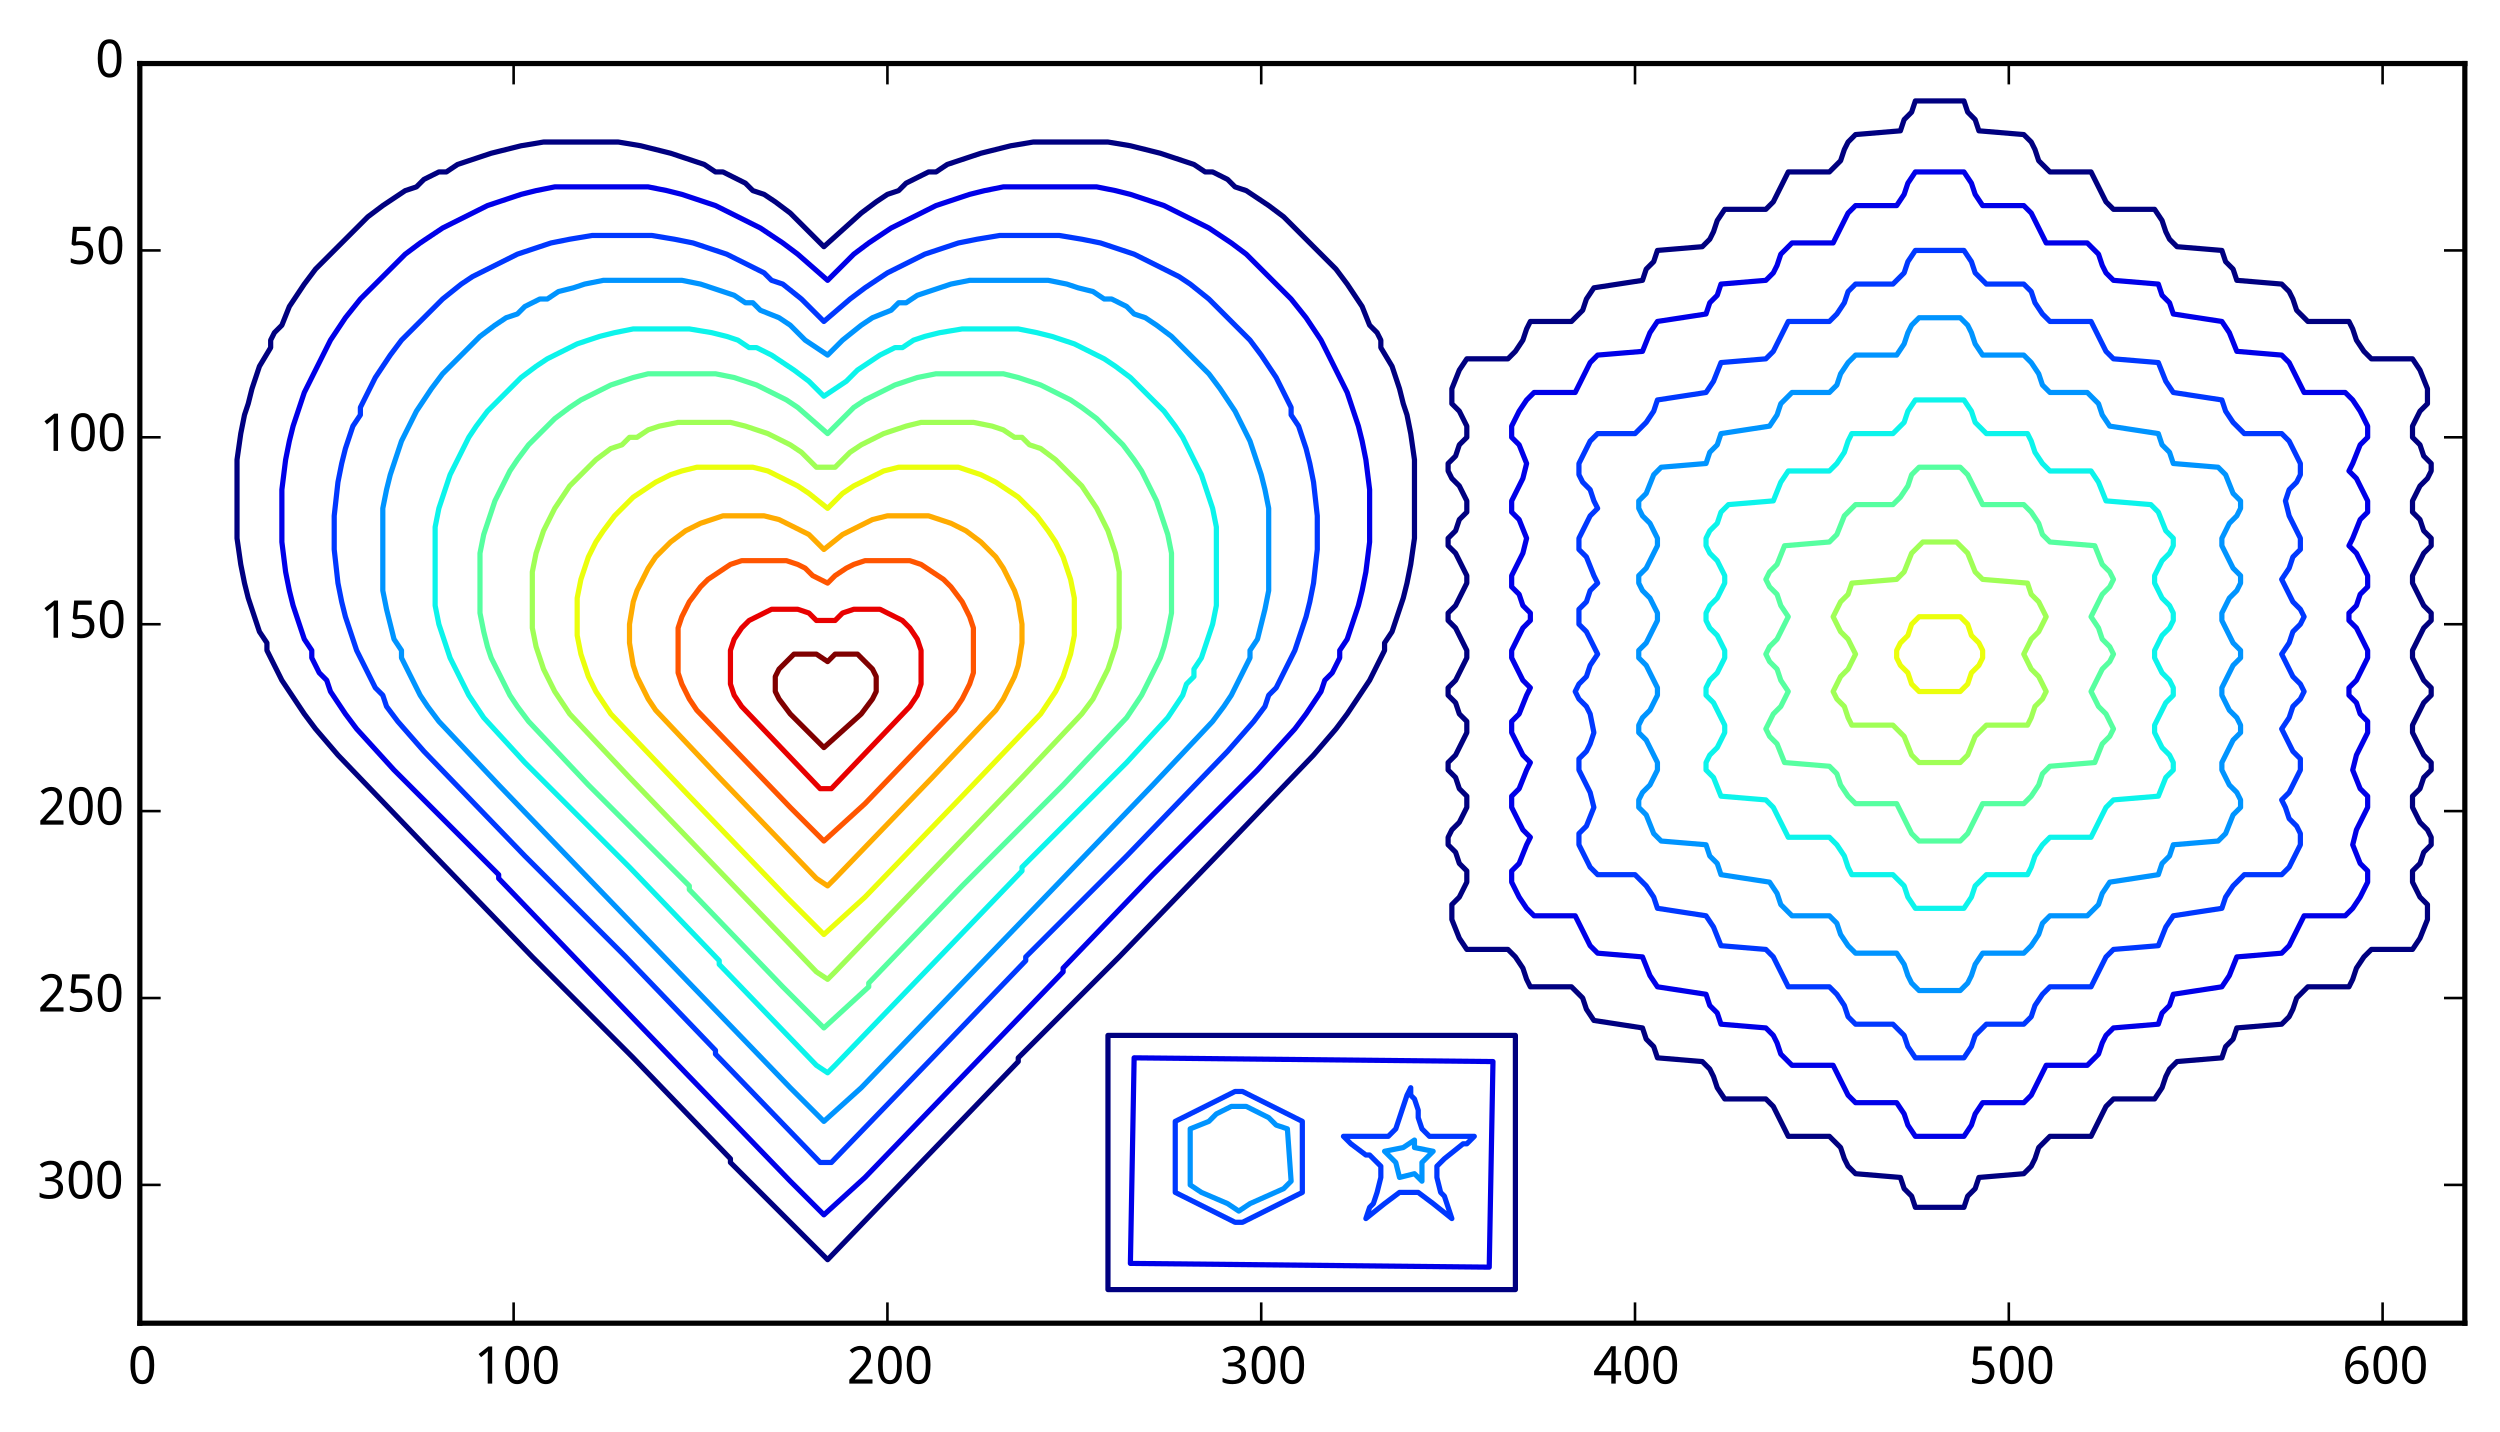 <?xml version="1.0" encoding="utf-8" standalone="no"?>
<!DOCTYPE svg PUBLIC "-//W3C//DTD SVG 1.1//EN"
  "http://www.w3.org/Graphics/SVG/1.1/DTD/svg11.dtd">
<!-- Created with matplotlib (http://matplotlib.org/) -->
<svg height="275pt" version="1.1" viewBox="0 0 480 275" width="480pt" xmlns="http://www.w3.org/2000/svg" xmlns:xlink="http://www.w3.org/1999/xlink">
 <defs>
  <style type="text/css">
*{stroke-linecap:butt;stroke-linejoin:round;}
  </style>
 </defs>
 <g id="figure_1">
  <g id="patch_1">
   <path d="
M0 275.256
L480.448 275.256
L480.448 -5.68434e-14
L0 -5.68434e-14
z
" style="fill:#ffffff;"/>
  </g>
  <g id="axes_1">
   <g id="patch_2">
    <path d="
M26.848 254.059
L473.248 254.059
L473.248 12.199
L26.848 12.199
z
" style="fill:#ffffff;"/>
   </g>
   <g id="PolyCollection_1">
    <defs>
     <path d="
M217.753 -72.153
L286.65 -71.436
L285.933 -31.963
L217.035 -32.681
z
" id="C0_0_8803407f64"/>
     <path d="
M237.13 -65.694
L227.083 -60.67
L225.647 -59.953
L225.647 -46.316
L227.083 -45.599
L237.13 -40.575
L238.565 -40.575
L248.613 -45.599
L250.048 -46.316
L250.048 -59.953
L248.613 -60.67
L238.565 -65.694
z
" id="C0_1_4e71846f0d"/>
     <path d="
M236.412 -62.823
L239.283 -62.823
L243.589 -60.67
L245.025 -59.235
L247.178 -58.517
L247.895 -48.47
L246.46 -47.034
L240.001 -44.163
L237.848 -42.728
L235.695 -44.163
L230.671 -46.316
L228.518 -47.752
L228.518 -58.517
L232.106 -59.953
L233.542 -61.388
z
" id="C0_2_d719a2e434"/>
     <path d="
M270.144 -64.976
L269.426 -62.823
L268.708 -60.67
L267.991 -58.517
L266.555 -57.082
L257.943 -57.082
L259.378 -55.646
L262.249 -53.493
L262.967 -53.493
L265.12 -51.34
L265.12 -49.187
L264.402 -46.316
L263.684 -44.163
L262.967 -43.446
L262.249 -41.293
L265.837 -44.163
L268.708 -46.316
L271.579 -46.316
L272.297 -46.316
L275.167 -44.163
L278.756 -41.293
L278.038 -43.446
L277.32 -45.599
L276.603 -46.316
L275.885 -49.187
L275.885 -51.34
L277.32 -52.776
L280.909 -55.646
L281.627 -55.646
L283.062 -57.082
L274.45 -57.082
L273.014 -58.517
L272.297 -60.67
L272.297 -62.106
L271.579 -64.259
L270.861 -64.976
L270.861 -66.412
z
" id="C0_3_24ac6d768b"/>
     <path d="
M267.991 -48.47
z
" id="C0_4_e9e4c526df"/>
     <path d="
M271.579 -56.364
L271.579 -54.929
L275.167 -54.211
L273.014 -52.058
L273.014 -50.623
L273.014 -48.47
L271.579 -49.905
L268.708 -49.187
L267.991 -52.058
L265.837 -54.211
L269.426 -54.929
z
" id="C0_5_c0eb399115"/>
     <path d="
M212.729 -76.459
L212.729 -27.657
L290.956 -27.657
L290.956 -76.459
z
" id="C0_6_18faa1f9d7"/>
     <path d="
M106.511 -239.374
L124.454 -239.374
L128.042 -238.656
L130.913 -237.938
L133.066 -237.221
L135.219 -236.503
L137.372 -235.785
L145.984 -231.479
L148.137 -230.044
L150.29 -228.608
L153.161 -226.455
L158.902 -221.432
L163.926 -226.455
L166.797 -228.608
L168.95 -230.044
L171.103 -231.479
L179.715 -235.785
L181.868 -236.503
L184.021 -237.221
L186.174 -237.938
L189.045 -238.656
L192.634 -239.374
L210.576 -239.374
L214.164 -238.656
L217.035 -237.938
L219.188 -237.221
L221.341 -236.503
L223.494 -235.785
L232.106 -231.479
L234.259 -230.044
L236.412 -228.608
L239.283 -226.455
L247.895 -217.843
L250.766 -214.255
L252.201 -212.102
L253.637 -209.949
L258.661 -199.901
L259.378 -197.748
L260.096 -195.595
L260.814 -193.442
L261.531 -190.571
L262.249 -186.983
L262.967 -181.241
L262.967 -171.194
L262.249 -165.452
L261.531 -161.864
L260.814 -158.993
L260.096 -156.84
L259.378 -154.687
L258.661 -152.534
L257.225 -150.381
L257.225 -148.945
L255.79 -146.075
L254.355 -144.639
L253.637 -142.486
L252.201 -140.333
L250.766 -138.18
L248.613 -135.309
L241.436 -127.415
L221.341 -107.32
L204.117 -89.378
L204.117 -88.66
L185.457 -69.282
L166.079 -49.187
L158.185 -42.01
L151.726 -48.47
L131.63 -69.282
L112.971 -88.66
L95.746 -106.602
L95.746 -107.32
L75.651 -127.415
L68.474 -135.309
L66.321 -138.18
L64.886 -140.333
L63.45 -142.486
L62.733 -144.639
L61.297 -146.075
L59.862 -148.945
L59.862 -150.381
L58.427 -152.534
L57.709 -154.687
L56.991 -156.84
L56.273 -158.993
L55.556 -161.864
L54.838 -165.452
L54.12 -171.194
L54.12 -181.241
L54.838 -186.983
L55.556 -190.571
L56.273 -193.442
L56.991 -195.595
L57.709 -197.748
L58.427 -199.901
L63.45 -209.949
L64.886 -212.102
L66.321 -214.255
L69.192 -217.843
L77.804 -226.455
L80.675 -228.608
L82.828 -230.044
L84.981 -231.479
L93.593 -235.785
L95.746 -236.503
L97.899 -237.221
L100.052 -237.938
L102.923 -238.656
z
" id="C0_7_356be1ec0f"/>
     <path d="
M113.688 -230.044
L109.382 -229.326
L105.794 -228.608
L103.641 -227.891
L101.488 -227.173
L99.335 -226.455
L90.722 -222.149
L88.569 -220.714
L84.981 -217.843
L77.086 -209.949
L74.933 -207.078
L73.498 -204.925
L72.063 -202.772
L69.192 -197.03
L69.192 -195.595
L67.757 -193.442
L67.039 -191.289
L66.321 -189.136
L65.603 -186.265
L64.886 -182.677
L64.168 -176.217
L64.168 -169.758
L64.886 -163.299
L65.603 -159.711
L66.321 -156.84
L67.039 -154.687
L67.757 -152.534
L68.474 -150.381
L72.063 -143.204
L73.498 -141.769
L74.216 -139.616
L76.369 -136.745
L81.392 -131.003
L100.77 -110.908
L120.147 -91.531
L137.372 -73.589
L137.372 -72.871
L157.467 -52.058
L159.62 -52.058
L179.715 -72.871
L196.94 -90.813
L196.94 -91.531
L216.317 -110.908
L235.695 -131.003
L240.719 -136.745
L242.872 -139.616
L243.589 -141.769
L245.025 -143.204
L248.613 -150.381
L249.331 -152.534
L250.048 -154.687
L250.766 -156.84
L251.484 -159.711
L252.201 -163.299
L252.919 -169.758
L252.919 -176.217
L252.201 -182.677
L251.484 -186.265
L250.766 -189.136
L250.048 -191.289
L249.331 -193.442
L247.895 -195.595
L247.895 -197.03
L245.025 -202.772
L243.589 -204.925
L242.154 -207.078
L240.001 -209.949
L232.106 -217.843
L228.518 -220.714
L226.365 -222.149
L217.753 -226.455
L215.6 -227.173
L213.446 -227.891
L211.293 -228.608
L207.705 -229.326
L203.399 -230.044
L191.916 -230.044
L187.61 -229.326
L184.021 -228.608
L181.868 -227.891
L179.715 -227.173
L177.562 -226.455
L170.385 -222.867
L168.232 -221.432
L166.079 -219.996
L163.209 -217.843
L158.185 -213.537
L153.879 -217.843
L150.29 -220.714
L148.137 -221.432
L146.702 -222.867
L139.525 -226.455
L137.372 -227.173
L135.219 -227.891
L133.066 -228.608
L129.477 -229.326
L125.171 -230.044
z
" id="C0_8_fba9fbc1c4"/>
     <path d="
M115.841 -221.432
L130.913 -221.432
L134.501 -220.714
L136.654 -219.996
L138.807 -219.279
L140.96 -218.561
L143.113 -217.126
L144.549 -217.126
L145.984 -215.69
L149.573 -214.255
L151.726 -212.819
L154.596 -209.949
L158.902 -207.078
L161.773 -209.949
L165.362 -212.819
L167.515 -214.255
L171.103 -215.69
L172.538 -217.126
L173.974 -217.126
L176.127 -218.561
L178.28 -219.279
L180.433 -219.996
L182.586 -220.714
L186.174 -221.432
L201.246 -221.432
L204.834 -220.714
L206.987 -219.996
L209.858 -219.279
L212.011 -217.843
L213.446 -217.843
L216.317 -216.408
L217.753 -214.972
L219.906 -214.255
L222.059 -212.819
L224.929 -210.666
L232.106 -203.49
L234.259 -200.619
L235.695 -198.466
L237.13 -196.313
L240.001 -190.571
L240.719 -188.418
L241.436 -186.265
L242.154 -184.112
L242.872 -181.241
L243.589 -177.653
L243.589 -161.864
L242.872 -158.275
L242.154 -155.405
L241.436 -152.534
L240.001 -150.381
L240.001 -148.945
L236.412 -141.769
L234.977 -139.616
L232.824 -136.745
L221.341 -124.544
L203.399 -105.884
L184.739 -86.507
L165.362 -66.412
L158.185 -59.953
L151.726 -66.412
L132.348 -86.507
L113.688 -105.884
L95.746 -124.544
L84.263 -136.745
L82.11 -139.616
L80.675 -141.769
L77.086 -148.945
L77.086 -150.381
L75.651 -152.534
L74.933 -155.405
L74.216 -158.275
L73.498 -161.864
L73.498 -177.653
L74.216 -181.241
L74.933 -184.112
L75.651 -186.265
L76.369 -188.418
L77.086 -190.571
L79.957 -196.313
L81.392 -198.466
L82.828 -200.619
L84.981 -203.49
L92.158 -210.666
L95.028 -212.819
L97.181 -214.255
L99.335 -214.972
L100.77 -216.408
L103.641 -217.843
L105.076 -217.843
L107.229 -219.279
L110.1 -219.996
L112.253 -220.714
z
" id="C0_9_c6bca8e3c2"/>
     <path d="
M121.583 -212.102
L117.994 -211.384
L115.124 -210.666
L112.971 -209.949
L110.818 -209.231
L105.076 -206.36
L102.923 -204.925
L100.052 -202.772
L93.593 -196.313
L91.44 -193.442
L90.005 -191.289
L86.416 -184.112
L85.699 -181.959
L84.981 -179.806
L84.263 -177.653
L83.546 -174.064
L83.546 -158.993
L84.263 -155.405
L84.981 -153.252
L85.699 -151.099
L86.416 -148.945
L90.005 -141.769
L91.44 -139.616
L92.875 -137.463
L100.77 -128.85
L120.865 -108.755
L138.09 -90.813
L138.09 -90.095
L156.749 -70.718
L158.902 -69.282
L160.338 -70.718
L178.998 -90.095
L196.222 -108.037
L196.222 -108.755
L216.317 -128.85
L224.212 -137.463
L225.647 -139.616
L227.083 -141.769
L227.8 -143.922
L229.236 -145.357
L229.236 -146.792
L230.671 -148.945
L231.389 -151.099
L232.106 -153.252
L232.824 -155.405
L233.542 -158.993
L233.542 -174.064
L232.824 -177.653
L232.106 -179.806
L231.389 -181.959
L230.671 -184.112
L227.083 -191.289
L225.647 -193.442
L223.494 -196.313
L217.035 -202.772
L214.164 -204.925
L212.011 -206.36
L206.27 -209.231
L204.117 -209.949
L201.964 -210.666
L199.093 -211.384
L195.504 -212.102
L184.739 -212.102
L180.433 -211.384
L177.562 -210.666
L175.409 -209.949
L173.256 -208.513
L171.821 -208.513
L168.95 -207.078
L166.797 -205.643
L164.644 -204.207
L162.491 -202.054
L158.185 -199.183
L155.314 -202.054
L152.443 -204.207
L150.29 -205.643
L148.137 -207.078
L145.266 -208.513
L143.831 -208.513
L141.678 -209.949
L139.525 -210.666
L136.654 -211.384
L132.348 -212.102
z
" id="C0_a_e96769c766"/>
     <path d="
M124.454 -203.49
L137.372 -203.49
L140.96 -202.772
L143.113 -202.054
L145.266 -201.336
L151.008 -198.466
L153.161 -197.03
L158.902 -192.007
L163.926 -197.03
L166.079 -198.466
L171.821 -201.336
L173.974 -202.054
L176.127 -202.772
L179.715 -203.49
L192.634 -203.49
L195.504 -202.772
L197.657 -202.054
L199.81 -201.336
L205.552 -198.466
L207.705 -197.03
L210.576 -194.877
L215.6 -189.854
L217.753 -186.983
L219.188 -184.83
L222.059 -179.088
L222.776 -176.935
L223.494 -174.782
L224.212 -172.629
L224.929 -169.041
L224.929 -157.558
L224.212 -153.969
L223.494 -151.099
L222.776 -148.945
L219.188 -141.769
L217.753 -139.616
L216.317 -137.463
L204.117 -124.544
L184.739 -105.167
L166.797 -86.507
L166.797 -85.789
L158.185 -77.895
L150.29 -85.789
L132.348 -104.449
L132.348 -105.167
L112.971 -124.544
L101.488 -136.745
L99.335 -139.616
L97.899 -141.769
L94.311 -148.945
L93.593 -151.099
L92.875 -153.969
L92.158 -157.558
L92.158 -169.041
L92.875 -172.629
L93.593 -174.782
L94.311 -176.935
L95.028 -179.088
L97.899 -184.83
L99.335 -186.983
L101.488 -189.854
L106.511 -194.877
L109.382 -197.03
L111.535 -198.466
L117.277 -201.336
L119.43 -202.054
L121.583 -202.772
z
" id="C0_b_9f71ad2ccf"/>
     <path d="
M130.195 -194.16
L126.607 -193.442
L124.454 -192.724
L122.301 -191.289
L120.865 -191.289
L119.43 -189.854
L117.277 -189.136
L114.406 -186.983
L109.382 -181.959
L107.947 -179.806
L106.511 -177.653
L104.358 -173.347
L103.641 -171.194
L102.923 -169.041
L102.205 -165.452
L102.205 -154.687
L102.923 -151.099
L103.641 -148.945
L104.358 -146.792
L106.511 -142.486
L107.947 -140.333
L109.382 -138.18
L120.865 -125.98
L138.807 -107.32
L156.749 -88.66
L158.902 -87.225
L160.338 -88.66
L178.28 -107.32
L196.222 -125.98
L207.705 -138.18
L209.858 -141.051
L212.729 -146.792
L213.446 -148.945
L214.164 -151.099
L214.882 -154.687
L214.882 -165.452
L214.164 -169.041
L213.446 -171.194
L212.729 -173.347
L210.576 -177.653
L209.14 -179.806
L207.705 -181.959
L202.681 -186.983
L199.81 -189.136
L197.657 -189.854
L196.222 -191.289
L194.787 -191.289
L192.634 -192.724
L190.481 -193.442
L186.892 -194.16
L176.845 -194.16
L173.974 -193.442
L171.821 -192.724
L169.668 -192.007
L165.362 -189.854
L163.209 -188.418
L160.338 -185.547
L157.467 -185.547
L156.749 -185.547
L153.879 -188.418
L151.726 -189.854
L147.419 -192.007
L145.266 -192.724
L143.113 -193.442
L140.243 -194.16
z
" id="C0_c_1051d1f858"/>
     <path d="
M133.783 -185.547
L144.549 -185.547
L147.419 -184.83
L153.161 -181.959
L155.314 -180.524
L158.902 -177.653
L161.773 -180.524
L163.926 -181.959
L169.668 -184.83
L172.538 -185.547
L184.021 -185.547
L186.174 -184.83
L188.328 -184.112
L191.198 -182.677
L193.351 -181.241
L195.504 -179.806
L199.093 -176.217
L201.246 -173.347
L202.681 -171.194
L204.117 -168.323
L204.834 -166.17
L205.552 -164.017
L206.27 -160.428
L206.27 -153.252
L205.552 -149.663
L204.834 -147.51
L204.117 -145.357
L202.681 -142.486
L201.246 -140.333
L199.81 -138.18
L184.739 -122.391
L166.079 -103.014
L158.185 -95.837
L151.008 -103.014
L132.348 -122.391
L117.277 -138.18
L115.841 -140.333
L114.406 -142.486
L112.971 -145.357
L112.253 -147.51
L111.535 -149.663
L110.818 -153.252
L110.818 -160.428
L111.535 -164.017
L112.253 -166.17
L112.971 -168.323
L114.406 -171.194
L115.841 -173.347
L117.994 -176.217
L121.583 -179.806
L123.736 -181.241
L125.889 -182.677
L128.76 -184.112
L130.913 -184.83
z
" id="C0_d_5f38581ad3"/>
     <path d="
M138.807 -176.217
L136.654 -175.5
L134.501 -174.782
L131.63 -173.347
L128.76 -171.194
L125.889 -168.323
L124.454 -166.17
L122.301 -161.864
L121.583 -159.711
L120.865 -155.405
L120.865 -151.816
L121.583 -147.51
L122.301 -145.357
L124.454 -141.051
L125.889 -138.898
L138.09 -125.98
L156.749 -106.602
L158.902 -105.167
L160.338 -106.602
L178.998 -125.98
L191.198 -138.898
L192.634 -141.051
L194.787 -145.357
L195.504 -147.51
L196.222 -151.816
L196.222 -155.405
L195.504 -159.711
L194.787 -161.864
L192.634 -166.17
L191.198 -168.323
L188.328 -171.194
L185.457 -173.347
L182.586 -174.782
L180.433 -175.5
L178.28 -176.217
L170.385 -176.217
L167.515 -175.5
L161.773 -172.629
L158.185 -169.758
L155.314 -172.629
L149.573 -175.5
L146.702 -176.217
z
" id="C0_e_92b0e1cf9a"/>
     <path d="
M142.396 -167.605
L151.008 -167.605
L153.161 -166.888
L154.596 -166.17
L156.032 -164.735
L158.902 -163.299
L160.338 -164.735
L162.491 -166.17
L163.926 -166.888
L166.079 -167.605
L174.692 -167.605
L176.845 -166.888
L178.998 -165.452
L181.151 -164.017
L182.586 -162.581
L184.739 -159.711
L186.174 -156.84
L186.892 -154.687
L186.892 -146.075
L186.174 -143.922
L184.739 -141.051
L183.304 -138.898
L166.079 -120.956
L158.185 -113.779
L151.726 -120.238
L133.783 -138.898
L132.348 -141.051
L130.913 -143.922
L130.195 -146.075
L130.195 -154.687
L130.913 -156.84
L132.348 -159.711
L134.501 -162.581
L135.937 -164.017
L138.09 -165.452
L140.243 -166.888
z
" id="C0_f_6a42f7aebc"/>
     <path d="
M148.137 -158.275
L143.831 -156.122
L142.396 -154.687
L140.96 -152.534
L140.243 -150.381
L140.243 -143.922
L140.96 -141.769
L142.396 -139.616
L157.467 -123.827
L159.62 -123.827
L174.692 -139.616
L176.127 -141.769
L176.845 -143.922
L176.845 -150.381
L176.127 -152.534
L174.692 -154.687
L173.256 -156.122
L168.95 -158.275
L163.926 -158.275
L161.773 -157.558
L160.338 -156.122
L157.467 -156.122
L156.749 -156.122
L155.314 -157.558
L153.161 -158.275
z
" id="C0_10_d0e64965e9"/>
     <path d="
M152.443 -149.663
L156.749 -149.663
L158.902 -148.228
L160.338 -149.663
L164.644 -149.663
L167.515 -146.792
L168.232 -145.357
L168.232 -142.486
L167.515 -141.051
L165.362 -138.18
L158.185 -131.721
L151.726 -138.18
L149.573 -141.051
L148.855 -142.486
L148.855 -145.357
L149.573 -146.792
z
" id="C0_11_7b2b0a3ea3"/>
     <path d="
M104.358 -247.986
L100.052 -247.268
L97.181 -246.551
L94.311 -245.833
L92.158 -245.115
L90.005 -244.398
L87.852 -243.68
L85.699 -242.245
L84.263 -242.245
L81.392 -240.809
L79.957 -239.374
L77.804 -238.656
L75.651 -237.221
L73.498 -235.785
L70.627 -233.632
L60.58 -223.585
L58.427 -220.714
L56.991 -218.561
L55.556 -216.408
L54.12 -212.819
L52.685 -211.384
L51.967 -209.949
L51.967 -208.513
L49.814 -204.925
L49.097 -202.772
L48.379 -200.619
L47.661 -197.748
L46.944 -195.595
L46.226 -192.007
L45.508 -186.983
L45.508 -171.911
L46.226 -166.888
L46.944 -163.299
L47.661 -160.428
L48.379 -158.275
L49.097 -156.122
L49.814 -153.969
L51.25 -151.816
L51.25 -150.381
L54.12 -144.639
L55.556 -142.486
L56.991 -140.333
L58.427 -138.18
L60.58 -135.309
L64.886 -130.286
L82.11 -112.344
L102.205 -91.531
L121.583 -72.153
L140.243 -52.776
L140.243 -52.058
L158.902 -33.398
L176.845 -52.058
L195.504 -71.436
L195.504 -72.153
L214.882 -91.531
L234.977 -112.344
L252.201 -130.286
L256.508 -135.309
L258.661 -138.18
L260.096 -140.333
L261.531 -142.486
L262.967 -144.639
L265.837 -150.381
L265.837 -151.816
L267.273 -153.969
L267.991 -156.122
L268.708 -158.275
L269.426 -160.428
L270.144 -163.299
L270.861 -166.888
L271.579 -171.911
L271.579 -186.983
L270.861 -192.007
L270.144 -195.595
L269.426 -197.748
L268.708 -200.619
L267.991 -202.772
L267.273 -204.925
L265.12 -208.513
L265.12 -209.949
L264.402 -211.384
L262.967 -212.819
L261.531 -216.408
L260.096 -218.561
L258.661 -220.714
L256.508 -223.585
L246.46 -233.632
L243.589 -235.785
L241.436 -237.221
L239.283 -238.656
L237.13 -239.374
L235.695 -240.809
L232.824 -242.245
L231.389 -242.245
L229.236 -243.68
L227.083 -244.398
L224.929 -245.115
L222.776 -245.833
L219.906 -246.551
L217.035 -247.268
L212.729 -247.986
L198.375 -247.986
L194.069 -247.268
L191.198 -246.551
L188.328 -245.833
L186.174 -245.115
L184.021 -244.398
L181.868 -243.68
L179.715 -242.245
L178.28 -242.245
L173.974 -240.091
L172.538 -238.656
L170.385 -237.938
L168.232 -236.503
L165.362 -234.35
L158.185 -227.891
L151.726 -234.35
L148.855 -236.503
L146.702 -237.938
L144.549 -238.656
L143.113 -240.091
L138.807 -242.245
L137.372 -242.245
L135.219 -243.68
L133.066 -244.398
L130.913 -245.115
L128.76 -245.833
L125.889 -246.551
L123.018 -247.268
L118.712 -247.986
z
" id="C0_12_60bf91b468"/>
     <path d="
M377.079 -242.245
L378.514 -240.091
L379.232 -237.938
L380.667 -235.785
L388.562 -235.785
L389.997 -234.35
L390.715 -232.915
L392.15 -230.044
L392.868 -228.608
L400.762 -228.608
L402.915 -226.455
L403.633 -224.302
L404.351 -222.867
L405.786 -221.432
L414.398 -220.714
L415.116 -218.561
L416.551 -217.126
L417.269 -214.972
L426.599 -213.537
L428.034 -211.384
L429.47 -207.796
L438.082 -207.078
L439.517 -205.643
L440.235 -204.207
L441.67 -201.336
L442.388 -199.901
L450.283 -199.901
L451.718 -198.466
L453.153 -196.313
L454.589 -193.442
L454.589 -191.289
L453.153 -189.854
L451.718 -186.265
L451 -184.83
L452.436 -183.394
L454.589 -179.088
L454.589 -176.935
L453.153 -175.5
L451.718 -171.911
L451 -170.476
L452.436 -169.041
L454.589 -164.735
L454.589 -162.581
L453.153 -161.146
L452.436 -158.993
L451 -157.558
L451 -156.122
L452.436 -154.687
L454.589 -150.381
L454.589 -148.945
L452.436 -144.639
L451 -143.204
L451 -141.769
L452.436 -140.333
L453.153 -138.18
L454.589 -136.745
L454.589 -134.592
L452.436 -130.286
L451.718 -127.415
L453.153 -123.827
L454.589 -122.391
L454.589 -120.238
L452.436 -115.932
L451.718 -113.061
L453.153 -109.473
L454.589 -108.037
L454.589 -105.884
L453.153 -103.014
L451.718 -100.861
L450.283 -99.425
L442.388 -99.425
L441.67 -97.99
L440.235 -95.119
L439.517 -93.684
L438.082 -92.248
L429.47 -91.531
L428.034 -87.942
L426.599 -85.789
L417.269 -84.354
L416.551 -82.201
L415.116 -80.765
L414.398 -78.612
L405.786 -77.895
L404.351 -76.459
L403.633 -75.024
L402.915 -72.871
L400.762 -70.718
L392.868 -70.718
L392.15 -69.282
L390.715 -66.412
L389.997 -64.976
L388.562 -63.541
L380.667 -63.541
L379.232 -61.388
L378.514 -59.235
L377.079 -57.082
L367.749 -57.082
L366.313 -59.235
L365.596 -61.388
L364.16 -63.541
L356.266 -63.541
L354.83 -64.976
L354.113 -66.412
L352.677 -69.282
L351.96 -70.718
L344.065 -70.718
L341.912 -72.871
L341.194 -75.024
L340.477 -76.459
L339.041 -77.895
L330.429 -78.612
L329.711 -80.765
L328.276 -82.201
L327.558 -84.354
L318.228 -85.789
L316.793 -87.942
L315.358 -91.531
L306.746 -92.248
L305.31 -93.684
L304.592 -95.119
L303.157 -97.99
L302.439 -99.425
L294.545 -99.425
L293.11 -100.861
L291.674 -103.014
L290.239 -105.884
L290.239 -108.037
L291.674 -109.473
L293.11 -113.061
L293.827 -114.497
L292.392 -115.932
L290.239 -120.238
L290.239 -122.391
L291.674 -123.827
L293.11 -127.415
L293.827 -128.85
L292.392 -130.286
L290.239 -134.592
L290.239 -136.745
L291.674 -138.18
L293.11 -141.769
L293.827 -143.204
L292.392 -144.639
L290.239 -148.945
L290.239 -150.381
L292.392 -154.687
L293.827 -156.122
L293.827 -157.558
L292.392 -158.993
L291.674 -161.146
L290.239 -162.581
L290.239 -164.735
L292.392 -169.041
L293.11 -171.911
L291.674 -175.5
L290.239 -176.935
L290.239 -179.088
L292.392 -183.394
L293.11 -186.265
L291.674 -189.854
L290.239 -191.289
L290.239 -193.442
L291.674 -196.313
L293.11 -198.466
L294.545 -199.901
L302.439 -199.901
L303.157 -201.336
L304.592 -204.207
L305.31 -205.643
L306.746 -207.078
L315.358 -207.796
L316.793 -211.384
L318.228 -213.537
L327.558 -214.972
L328.276 -217.126
L329.711 -218.561
L330.429 -220.714
L339.041 -221.432
L340.477 -222.867
L341.194 -224.302
L341.912 -226.455
L344.065 -228.608
L351.96 -228.608
L352.677 -230.044
L354.113 -232.915
L354.83 -234.35
L356.266 -235.785
L364.16 -235.785
L365.596 -237.938
L366.313 -240.091
L367.749 -242.245
z
" id="C0_13_a8a1d4ffb0"/>
     <path d="
M367.749 -227.173
L366.313 -225.02
L365.596 -222.867
L363.443 -220.714
L356.266 -220.714
L354.83 -219.279
L354.113 -217.126
L352.677 -214.972
L351.242 -213.537
L343.347 -213.537
L342.63 -212.102
L341.194 -209.231
L340.477 -207.796
L339.041 -206.36
L330.429 -205.643
L328.994 -202.054
L327.558 -199.901
L318.228 -198.466
L317.511 -196.313
L316.075 -194.16
L313.922 -192.007
L306.746 -192.007
L305.31 -190.571
L303.157 -186.265
L303.157 -184.112
L303.875 -182.677
L305.31 -181.241
L306.028 -179.088
L306.746 -177.653
L305.31 -176.217
L303.157 -171.911
L303.157 -169.758
L304.592 -168.323
L306.028 -164.735
L306.746 -163.299
L305.31 -161.864
L304.592 -159.711
L303.157 -158.275
L303.157 -155.405
L304.592 -153.969
L305.31 -152.534
L306.746 -149.663
L305.31 -147.51
L304.592 -145.357
L303.157 -143.922
L302.439 -142.486
L303.157 -141.051
L304.592 -139.616
L305.31 -138.18
L306.028 -134.592
L305.31 -132.439
L304.592 -131.003
L303.157 -129.568
L303.157 -127.415
L305.31 -123.109
L306.028 -120.238
L304.592 -116.65
L303.157 -115.214
L303.157 -113.061
L305.31 -108.755
L306.746 -107.32
L313.922 -107.32
L316.075 -105.167
L317.511 -103.014
L318.228 -100.861
L327.558 -99.425
L328.994 -97.272
L330.429 -93.684
L339.041 -92.966
L340.477 -91.531
L341.194 -90.095
L342.63 -87.225
L343.347 -85.789
L351.242 -85.789
L352.677 -84.354
L354.113 -82.201
L354.83 -80.048
L356.266 -78.612
L363.443 -78.612
L365.596 -76.459
L366.313 -74.306
L367.749 -72.153
L377.079 -72.153
L378.514 -74.306
L379.232 -76.459
L381.385 -78.612
L388.562 -78.612
L389.997 -80.048
L390.715 -82.201
L392.15 -84.354
L393.585 -85.789
L401.48 -85.789
L402.198 -87.225
L403.633 -90.095
L404.351 -91.531
L405.786 -92.966
L414.398 -93.684
L415.834 -97.272
L417.269 -99.425
L426.599 -100.861
L427.317 -103.014
L428.752 -105.167
L430.905 -107.32
L438.082 -107.32
L439.517 -108.755
L441.67 -113.061
L441.67 -115.214
L440.953 -116.65
L439.517 -118.085
L438.8 -120.238
L438.082 -121.673
L439.517 -123.109
L441.67 -127.415
L441.67 -129.568
L440.235 -131.003
L439.517 -132.439
L438.082 -135.309
L439.517 -137.463
L440.235 -139.616
L441.67 -141.051
L442.388 -142.486
L441.67 -143.922
L440.235 -145.357
L439.517 -146.792
L438.082 -149.663
L439.517 -151.816
L440.235 -153.969
L441.67 -155.405
L442.388 -156.84
L441.67 -158.275
L440.235 -159.711
L439.517 -161.146
L438.082 -164.017
L439.517 -166.17
L440.235 -168.323
L441.67 -169.758
L441.67 -171.911
L439.517 -176.217
L438.8 -179.088
L439.517 -181.241
L440.953 -182.677
L441.67 -184.112
L441.67 -186.265
L439.517 -190.571
L438.082 -192.007
L430.905 -192.007
L428.752 -194.16
L427.317 -196.313
L426.599 -198.466
L417.269 -199.901
L415.834 -202.054
L414.398 -205.643
L405.786 -206.36
L404.351 -207.796
L403.633 -209.231
L402.198 -212.102
L401.48 -213.537
L393.585 -213.537
L392.15 -214.972
L390.715 -217.126
L389.997 -219.279
L388.562 -220.714
L381.385 -220.714
L379.232 -222.867
L378.514 -225.02
L377.079 -227.173
z
" id="C0_14_50814688f1"/>
     <path d="
M368.466 -214.255
L376.361 -214.255
L377.796 -212.819
L378.514 -211.384
L379.232 -209.231
L380.667 -207.078
L388.562 -207.078
L389.997 -205.643
L391.432 -203.49
L392.15 -201.336
L393.585 -199.901
L400.762 -199.901
L402.915 -197.748
L403.633 -195.595
L405.068 -193.442
L414.398 -192.007
L415.116 -189.854
L416.551 -188.418
L417.269 -186.265
L425.881 -185.547
L427.317 -184.112
L428.752 -180.524
L430.187 -179.088
L430.187 -177.653
L429.47 -176.217
L428.034 -174.782
L426.599 -171.911
L426.599 -170.476
L428.752 -166.17
L430.187 -164.735
L430.187 -163.299
L429.47 -161.864
L428.034 -160.428
L426.599 -157.558
L426.599 -156.122
L428.752 -151.816
L430.187 -150.381
L430.187 -148.945
L428.752 -147.51
L426.599 -143.204
L426.599 -141.769
L428.034 -138.898
L429.47 -137.463
L430.187 -136.027
L430.187 -134.592
L428.752 -133.156
L426.599 -128.85
L426.599 -127.415
L428.034 -124.544
L429.47 -123.109
L430.187 -121.673
L430.187 -120.238
L428.752 -118.803
L427.317 -115.214
L425.881 -113.779
L417.269 -113.061
L416.551 -110.908
L415.116 -109.473
L414.398 -107.32
L405.068 -105.884
L403.633 -103.731
L402.915 -101.578
L400.762 -99.425
L393.585 -99.425
L392.15 -97.99
L391.432 -95.837
L389.997 -93.684
L388.562 -92.248
L380.667 -92.248
L379.232 -90.095
L378.514 -87.942
L377.796 -86.507
L376.361 -85.072
L368.466 -85.072
L367.031 -86.507
L366.313 -87.942
L365.596 -90.095
L364.16 -92.248
L356.266 -92.248
L354.83 -93.684
L353.395 -95.837
L352.677 -97.99
L351.242 -99.425
L344.065 -99.425
L341.912 -101.578
L341.194 -103.731
L339.759 -105.884
L330.429 -107.32
L329.711 -109.473
L328.276 -110.908
L327.558 -113.061
L318.946 -113.779
L317.511 -115.214
L316.075 -118.803
L314.64 -120.238
L314.64 -121.673
L315.358 -123.109
L316.793 -124.544
L318.228 -127.415
L318.228 -128.85
L316.075 -133.156
L314.64 -134.592
L314.64 -136.027
L315.358 -137.463
L316.793 -138.898
L318.228 -141.769
L318.228 -143.204
L316.075 -147.51
L314.64 -148.945
L314.64 -150.381
L316.075 -151.816
L318.228 -156.122
L318.228 -157.558
L316.793 -160.428
L315.358 -161.864
L314.64 -163.299
L314.64 -164.735
L316.075 -166.17
L318.228 -170.476
L318.228 -171.911
L316.793 -174.782
L315.358 -176.217
L314.64 -177.653
L314.64 -179.088
L316.075 -180.524
L317.511 -184.112
L318.946 -185.547
L327.558 -186.265
L328.276 -188.418
L329.711 -189.854
L330.429 -192.007
L339.759 -193.442
L341.194 -195.595
L341.912 -197.748
L344.065 -199.901
L351.242 -199.901
L352.677 -201.336
L353.395 -203.49
L354.83 -205.643
L356.266 -207.078
L364.16 -207.078
L365.596 -209.231
L366.313 -211.384
L367.031 -212.819
z
" id="C0_15_ba1cec9ce3"/>
     <path d="
M367.749 -198.466
L366.313 -196.313
L365.596 -194.16
L363.443 -192.007
L355.548 -192.007
L354.83 -190.571
L354.113 -188.418
L352.677 -186.265
L351.242 -184.83
L343.347 -184.83
L341.912 -182.677
L340.477 -179.088
L331.865 -178.371
L330.429 -176.935
L329.711 -174.782
L328.276 -173.347
L327.558 -171.911
L327.558 -170.476
L328.276 -169.041
L329.711 -167.605
L331.147 -164.735
L331.147 -163.299
L329.711 -160.428
L328.276 -158.993
L327.558 -157.558
L327.558 -156.122
L328.276 -154.687
L329.711 -153.252
L331.147 -150.381
L331.147 -148.945
L329.711 -146.075
L328.276 -144.639
L327.558 -143.204
L327.558 -141.769
L328.994 -140.333
L331.147 -136.027
L331.147 -134.592
L329.711 -131.721
L328.276 -130.286
L327.558 -128.85
L327.558 -127.415
L328.994 -125.98
L330.429 -122.391
L339.041 -121.673
L340.477 -120.238
L341.194 -118.803
L342.63 -115.932
L343.347 -114.497
L351.242 -114.497
L352.677 -113.061
L354.113 -110.908
L354.83 -108.755
L355.548 -107.32
L363.443 -107.32
L365.596 -105.167
L366.313 -103.014
L367.749 -100.861
L377.079 -100.861
L378.514 -103.014
L379.232 -105.167
L381.385 -107.32
L389.279 -107.32
L389.997 -108.755
L390.715 -110.908
L392.15 -113.061
L393.585 -114.497
L401.48 -114.497
L402.198 -115.932
L403.633 -118.803
L404.351 -120.238
L405.786 -121.673
L414.398 -122.391
L415.834 -125.98
L417.269 -127.415
L417.269 -128.85
L416.551 -130.286
L415.116 -131.721
L413.681 -134.592
L413.681 -136.027
L415.834 -140.333
L417.269 -141.769
L417.269 -143.204
L416.551 -144.639
L415.116 -146.075
L413.681 -148.945
L413.681 -150.381
L415.116 -153.252
L416.551 -154.687
L417.269 -156.122
L417.269 -157.558
L416.551 -158.993
L415.116 -160.428
L413.681 -163.299
L413.681 -164.735
L415.116 -167.605
L416.551 -169.041
L417.269 -170.476
L417.269 -171.911
L415.834 -173.347
L414.398 -176.935
L412.963 -178.371
L404.351 -179.088
L402.915 -182.677
L401.48 -184.83
L393.585 -184.83
L392.15 -186.265
L390.715 -188.418
L389.997 -190.571
L389.279 -192.007
L381.385 -192.007
L379.232 -194.16
L378.514 -196.313
L377.079 -198.466
z
" id="C0_16_b0ef41b116"/>
     <path d="
M368.466 -185.547
L376.361 -185.547
L377.796 -184.112
L378.514 -182.677
L379.949 -179.806
L380.667 -178.371
L388.562 -178.371
L389.997 -176.935
L391.432 -174.782
L392.15 -172.629
L393.585 -171.194
L402.198 -170.476
L403.633 -166.888
L405.068 -165.452
L405.786 -164.017
L405.068 -162.581
L403.633 -161.146
L402.915 -159.711
L401.48 -156.84
L402.915 -154.687
L403.633 -152.534
L405.068 -151.099
L405.786 -149.663
L405.068 -148.228
L403.633 -146.792
L402.915 -145.357
L401.48 -142.486
L402.198 -141.051
L402.915 -139.616
L404.351 -138.18
L405.068 -136.745
L405.786 -135.309
L405.068 -133.874
L403.633 -132.439
L402.198 -128.85
L393.585 -128.133
L392.15 -126.697
L391.432 -124.544
L389.997 -122.391
L388.562 -120.956
L380.667 -120.956
L379.949 -119.52
L378.514 -116.65
L377.796 -115.214
L376.361 -113.779
L368.466 -113.779
L367.031 -115.214
L366.313 -116.65
L364.878 -119.52
L364.16 -120.956
L356.266 -120.956
L354.83 -122.391
L353.395 -124.544
L352.677 -126.697
L351.242 -128.133
L342.63 -128.85
L341.194 -132.439
L339.759 -133.874
L339.041 -135.309
L339.759 -136.745
L340.477 -138.18
L341.912 -139.616
L342.63 -141.051
L343.347 -142.486
L341.912 -144.639
L341.194 -146.792
L339.759 -148.228
L339.041 -149.663
L339.759 -151.099
L341.194 -152.534
L341.912 -153.969
L343.347 -156.84
L341.912 -158.993
L341.194 -161.146
L339.759 -162.581
L339.041 -164.017
L339.759 -165.452
L341.194 -166.888
L342.63 -170.476
L351.242 -171.194
L352.677 -172.629
L354.113 -176.217
L356.266 -178.371
L363.443 -178.371
L364.878 -179.806
L366.313 -181.959
L367.031 -184.112
z
" id="C0_17_25fb53c05b"/>
     <path d="
M369.184 -171.194
L367.031 -169.041
L365.596 -165.452
L364.16 -164.017
L355.548 -163.299
L354.83 -161.146
L353.395 -159.711
L352.677 -158.275
L351.96 -156.84
L352.677 -155.405
L353.395 -153.969
L354.83 -152.534
L355.548 -151.099
L356.266 -149.663
L355.548 -148.228
L354.83 -146.792
L353.395 -145.357
L352.677 -143.922
L351.96 -142.486
L352.677 -141.051
L354.113 -139.616
L354.83 -137.463
L355.548 -136.027
L363.443 -136.027
L365.596 -133.874
L367.031 -130.286
L368.466 -128.85
L376.361 -128.85
L377.796 -130.286
L379.232 -133.874
L381.385 -136.027
L389.279 -136.027
L389.997 -137.463
L390.715 -139.616
L392.15 -141.051
L392.868 -142.486
L392.15 -143.922
L391.432 -145.357
L389.997 -146.792
L389.279 -148.228
L388.562 -149.663
L389.279 -151.099
L389.997 -152.534
L391.432 -153.969
L392.15 -155.405
L392.868 -156.84
L392.15 -158.275
L391.432 -159.711
L389.997 -161.146
L389.279 -163.299
L380.667 -164.017
L379.232 -165.452
L377.796 -169.041
L375.643 -171.194
z
" id="C0_18_c9e078a441"/>
     <path d="
M368.466 -156.84
L376.361 -156.84
L377.796 -155.405
L378.514 -153.252
L379.949 -151.816
L380.667 -150.381
L380.667 -148.945
L379.949 -147.51
L378.514 -146.075
L377.796 -143.922
L376.361 -142.486
L368.466 -142.486
L367.031 -143.922
L366.313 -146.075
L364.878 -147.51
L364.16 -148.945
L364.16 -150.381
L364.878 -151.816
L366.313 -153.252
L367.031 -155.405
z
" id="C0_19_3dd45fa097"/>
     <path d="
M367.749 -255.881
L367.031 -253.727
L365.596 -252.292
L364.878 -250.139
L356.266 -249.421
L354.83 -247.986
L354.113 -246.551
L353.395 -244.398
L351.242 -242.245
L343.347 -242.245
L342.63 -240.809
L341.194 -237.938
L340.477 -236.503
L339.041 -235.068
L331.147 -235.068
L329.711 -232.915
L328.994 -230.762
L328.276 -229.326
L326.841 -227.891
L318.228 -227.173
L317.511 -225.02
L316.075 -223.585
L315.358 -221.432
L306.028 -219.996
L304.592 -217.843
L303.875 -215.69
L301.722 -213.537
L293.827 -213.537
L293.11 -212.102
L292.392 -209.949
L290.956 -207.796
L289.521 -206.36
L281.627 -206.36
L280.191 -204.207
L278.756 -200.619
L278.756 -197.748
L280.191 -196.313
L281.627 -193.442
L281.627 -191.289
L280.191 -189.854
L279.474 -187.7
L278.038 -186.265
L278.038 -184.83
L278.756 -183.394
L280.191 -181.959
L281.627 -179.088
L281.627 -176.935
L280.191 -175.5
L279.474 -173.347
L278.038 -171.911
L278.038 -170.476
L279.474 -169.041
L281.627 -164.735
L281.627 -163.299
L279.474 -158.993
L278.038 -157.558
L278.038 -156.122
L279.474 -154.687
L281.627 -150.381
L281.627 -148.945
L279.474 -144.639
L278.038 -143.204
L278.038 -141.769
L279.474 -140.333
L280.191 -138.18
L281.627 -136.745
L281.627 -134.592
L279.474 -130.286
L278.038 -128.85
L278.038 -127.415
L279.474 -125.98
L280.191 -123.827
L281.627 -122.391
L281.627 -120.238
L280.191 -117.367
L278.756 -115.932
L278.038 -114.497
L278.038 -113.061
L279.474 -111.626
L280.191 -109.473
L281.627 -108.037
L281.627 -105.884
L280.191 -103.014
L278.756 -101.578
L278.756 -98.707
L280.191 -95.119
L281.627 -92.966
L289.521 -92.966
L290.956 -91.531
L292.392 -89.378
L293.11 -87.225
L293.827 -85.789
L301.722 -85.789
L303.875 -83.636
L304.592 -81.483
L306.028 -79.33
L315.358 -77.895
L316.075 -75.742
L317.511 -74.306
L318.228 -72.153
L326.841 -71.436
L328.276 -70
L328.994 -68.565
L329.711 -66.412
L331.147 -64.259
L339.041 -64.259
L340.477 -62.823
L341.194 -61.388
L342.63 -58.517
L343.347 -57.082
L351.242 -57.082
L353.395 -54.929
L354.113 -52.776
L354.83 -51.34
L356.266 -49.905
L364.878 -49.187
L365.596 -47.034
L367.031 -45.599
L367.749 -43.446
L377.079 -43.446
L377.796 -45.599
L379.232 -47.034
L379.949 -49.187
L388.562 -49.905
L389.997 -51.34
L390.715 -52.776
L391.432 -54.929
L393.585 -57.082
L401.48 -57.082
L402.198 -58.517
L403.633 -61.388
L404.351 -62.823
L405.786 -64.259
L413.681 -64.259
L415.116 -66.412
L415.834 -68.565
L416.551 -70
L417.987 -71.436
L426.599 -72.153
L427.317 -74.306
L428.752 -75.742
L429.47 -77.895
L438.082 -78.612
L439.517 -80.048
L440.235 -81.483
L440.953 -83.636
L443.106 -85.789
L451 -85.789
L451.718 -87.225
L452.436 -89.378
L453.871 -91.531
L455.306 -92.966
L463.201 -92.966
L464.636 -95.119
L466.072 -98.707
L466.072 -101.578
L464.636 -103.014
L463.201 -105.884
L463.201 -108.037
L464.636 -109.473
L465.354 -111.626
L466.789 -113.061
L466.789 -114.497
L466.072 -115.932
L464.636 -117.367
L463.201 -120.238
L463.201 -122.391
L464.636 -123.827
L465.354 -125.98
L466.789 -127.415
L466.789 -128.85
L465.354 -130.286
L463.201 -134.592
L463.201 -136.027
L465.354 -140.333
L466.789 -141.769
L466.789 -143.204
L465.354 -144.639
L463.201 -148.945
L463.201 -150.381
L465.354 -154.687
L466.789 -156.122
L466.789 -157.558
L465.354 -158.993
L463.201 -163.299
L463.201 -164.735
L465.354 -169.041
L466.789 -170.476
L466.789 -171.911
L465.354 -173.347
L464.636 -175.5
L463.201 -176.935
L463.201 -179.088
L464.636 -181.959
L466.072 -183.394
L466.789 -184.83
L466.789 -186.265
L465.354 -187.7
L464.636 -189.854
L463.201 -191.289
L463.201 -193.442
L464.636 -196.313
L466.072 -197.748
L466.072 -200.619
L464.636 -204.207
L463.201 -206.36
L455.306 -206.36
L453.871 -207.796
L452.436 -209.949
L451.718 -212.102
L451 -213.537
L443.106 -213.537
L440.953 -215.69
L440.235 -217.843
L439.517 -219.279
L438.082 -220.714
L429.47 -221.432
L428.752 -223.585
L427.317 -225.02
L426.599 -227.173
L417.987 -227.891
L416.551 -229.326
L415.834 -230.762
L415.116 -232.915
L413.681 -235.068
L405.786 -235.068
L404.351 -236.503
L403.633 -237.938
L402.198 -240.809
L401.48 -242.245
L393.585 -242.245
L391.432 -244.398
L390.715 -246.551
L389.997 -247.986
L388.562 -249.421
L379.949 -250.139
L379.232 -252.292
L377.796 -253.727
L377.079 -255.881
z
" id="C0_1a_bd3cdefe6f"/>
    </defs>
    <g clip-path="url(#p3384afb5e8)">
     <use style="fill:none;stroke:#0000e8;" x="0.0" xlink:href="#C0_0_8803407f64" y="275.256"/>
    </g>
    <g clip-path="url(#p3384afb5e8)">
     <use style="fill:none;stroke:#0038ff;" x="0.0" xlink:href="#C0_1_4e71846f0d" y="275.256"/>
    </g>
    <g clip-path="url(#p3384afb5e8)">
     <use style="fill:none;stroke:#0094ff;" x="0.0" xlink:href="#C0_2_d719a2e434" y="275.256"/>
    </g>
    <g clip-path="url(#p3384afb5e8)">
     <use style="fill:none;stroke:#0038ff;" x="0.0" xlink:href="#C0_3_24ac6d768b" y="275.256"/>
    </g>
    <g clip-path="url(#p3384afb5e8)">
     <use style="fill:none;stroke:#0094ff;" x="0.0" xlink:href="#C0_4_e9e4c526df" y="275.256"/>
    </g>
    <g clip-path="url(#p3384afb5e8)">
     <use style="fill:none;stroke:#0094ff;" x="0.0" xlink:href="#C0_5_c0eb399115" y="275.256"/>
    </g>
    <g clip-path="url(#p3384afb5e8)">
     <use style="fill:none;stroke:#000080;" x="0.0" xlink:href="#C0_6_18faa1f9d7" y="275.256"/>
    </g>
    <g clip-path="url(#p3384afb5e8)">
     <use style="fill:none;stroke:#0000e8;" x="0.0" xlink:href="#C0_7_356be1ec0f" y="275.256"/>
    </g>
    <g clip-path="url(#p3384afb5e8)">
     <use style="fill:none;stroke:#0038ff;" x="0.0" xlink:href="#C0_8_fba9fbc1c4" y="275.256"/>
    </g>
    <g clip-path="url(#p3384afb5e8)">
     <use style="fill:none;stroke:#0094ff;" x="0.0" xlink:href="#C0_9_c6bca8e3c2" y="275.256"/>
    </g>
    <g clip-path="url(#p3384afb5e8)">
     <use style="fill:none;stroke:#0cf4eb;" x="0.0" xlink:href="#C0_a_e96769c766" y="275.256"/>
    </g>
    <g clip-path="url(#p3384afb5e8)">
     <use style="fill:none;stroke:#56ffa0;" x="0.0" xlink:href="#C0_b_9f71ad2ccf" y="275.256"/>
    </g>
    <g clip-path="url(#p3384afb5e8)">
     <use style="fill:none;stroke:#a0ff56;" x="0.0" xlink:href="#C0_c_1051d1f858" y="275.256"/>
    </g>
    <g clip-path="url(#p3384afb5e8)">
     <use style="fill:none;stroke:#ebff0c;" x="0.0" xlink:href="#C0_d_5f38581ad3" y="275.256"/>
    </g>
    <g clip-path="url(#p3384afb5e8)">
     <use style="fill:none;stroke:#ffab00;" x="0.0" xlink:href="#C0_e_92b0e1cf9a" y="275.256"/>
    </g>
    <g clip-path="url(#p3384afb5e8)">
     <use style="fill:none;stroke:#ff5500;" x="0.0" xlink:href="#C0_f_6a42f7aebc" y="275.256"/>
    </g>
    <g clip-path="url(#p3384afb5e8)">
     <use style="fill:none;stroke:#e80000;" x="0.0" xlink:href="#C0_10_d0e64965e9" y="275.256"/>
    </g>
    <g clip-path="url(#p3384afb5e8)">
     <use style="fill:none;stroke:#800000;" x="0.0" xlink:href="#C0_11_7b2b0a3ea3" y="275.256"/>
    </g>
    <g clip-path="url(#p3384afb5e8)">
     <use style="fill:none;stroke:#000080;" x="0.0" xlink:href="#C0_12_60bf91b468" y="275.256"/>
    </g>
    <g clip-path="url(#p3384afb5e8)">
     <use style="fill:none;stroke:#0000e8;" x="0.0" xlink:href="#C0_13_a8a1d4ffb0" y="275.256"/>
    </g>
    <g clip-path="url(#p3384afb5e8)">
     <use style="fill:none;stroke:#0038ff;" x="0.0" xlink:href="#C0_14_50814688f1" y="275.256"/>
    </g>
    <g clip-path="url(#p3384afb5e8)">
     <use style="fill:none;stroke:#0094ff;" x="0.0" xlink:href="#C0_15_ba1cec9ce3" y="275.256"/>
    </g>
    <g clip-path="url(#p3384afb5e8)">
     <use style="fill:none;stroke:#0cf4eb;" x="0.0" xlink:href="#C0_16_b0ef41b116" y="275.256"/>
    </g>
    <g clip-path="url(#p3384afb5e8)">
     <use style="fill:none;stroke:#56ffa0;" x="0.0" xlink:href="#C0_17_25fb53c05b" y="275.256"/>
    </g>
    <g clip-path="url(#p3384afb5e8)">
     <use style="fill:none;stroke:#a0ff56;" x="0.0" xlink:href="#C0_18_c9e078a441" y="275.256"/>
    </g>
    <g clip-path="url(#p3384afb5e8)">
     <use style="fill:none;stroke:#ebff0c;" x="0.0" xlink:href="#C0_19_3dd45fa097" y="275.256"/>
    </g>
    <g clip-path="url(#p3384afb5e8)">
     <use style="fill:none;stroke:#000080;" x="0.0" xlink:href="#C0_1a_bd3cdefe6f" y="275.256"/>
    </g>
   </g>
   <g id="patch_3">
    <path d="
M26.848 12.199
L473.248 12.199" style="fill:none;stroke:#000000;stroke-linecap:square;stroke-linejoin:miter;"/>
   </g>
   <g id="patch_4">
    <path d="
M473.248 254.059
L473.248 12.199" style="fill:none;stroke:#000000;stroke-linecap:square;stroke-linejoin:miter;"/>
   </g>
   <g id="patch_5">
    <path d="
M26.848 254.059
L473.248 254.059" style="fill:none;stroke:#000000;stroke-linecap:square;stroke-linejoin:miter;"/>
   </g>
   <g id="patch_6">
    <path d="
M26.848 254.059
L26.848 12.199" style="fill:none;stroke:#000000;stroke-linecap:square;stroke-linejoin:miter;"/>
   </g>
   <g id="matplotlib.axis_1">
    <g id="xtick_1">
     <g id="line2d_1">
      <defs>
       <path d="
M0 0
L0 -4" id="m93b0483c22" style="stroke:#000000;stroke-width:0.5;"/>
      </defs>
      <g>
       <use style="stroke:#000000;stroke-width:0.5;" x="26.848" xlink:href="#m93b0483c22" y="254.059"/>
      </g>
     </g>
     <g id="line2d_2">
      <defs>
       <path d="
M0 0
L0 4" id="m741efc42ff" style="stroke:#000000;stroke-width:0.5;"/>
      </defs>
      <g>
       <use style="stroke:#000000;stroke-width:0.5;" x="26.848" xlink:href="#m741efc42ff" y="12.199"/>
      </g>
     </g>
     <g id="text_1">
      <!-- 0 -->
      <defs>
       <path d="
M50.391 35.797
Q50.391 27.156 49.141 20.312
Q47.906 13.484 45.141 8.734
Q42.391 4 38.031 1.5
Q33.688 -0.984 27.484 -0.984
Q21.734 -0.984 17.453 1.5
Q13.188 4 10.375 8.734
Q7.562 13.484 6.172 20.312
Q4.781 27.156 4.781 35.797
Q4.781 44.438 6.031 51.266
Q7.281 58.109 9.984 62.812
Q12.703 67.531 17.016 70.016
Q21.344 72.516 27.484 72.516
Q33.297 72.516 37.594 70.047
Q41.891 67.578 44.719 62.859
Q47.562 58.156 48.969 51.312
Q50.391 44.484 50.391 35.797
M13.812 35.797
Q13.812 28.469 14.547 23
Q15.281 17.531 16.891 13.891
Q18.5 10.25 21.109 8.422
Q23.734 6.594 27.484 6.594
Q31.25 6.594 33.891 8.391
Q36.531 10.203 38.203 13.812
Q39.891 17.438 40.641 22.922
Q41.406 28.422 41.406 35.797
Q41.406 43.109 40.641 48.578
Q39.891 54.047 38.203 57.656
Q36.531 61.281 33.891 63.078
Q31.25 64.891 27.484 64.891
Q23.734 64.891 21.109 63.078
Q18.5 61.281 16.891 57.656
Q15.281 54.047 14.547 48.578
Q13.812 43.109 13.812 35.797" id="WenQuanYiMicroHei-30"/>
      </defs>
      <g transform="translate(24.569 265.654)scale(0.1 -0.1)">
       <use xlink:href="#WenQuanYiMicroHei-30"/>
      </g>
     </g>
    </g>
    <g id="xtick_2">
     <g id="line2d_3">
      <g>
       <use style="stroke:#000000;stroke-width:0.5;" x="98.617" xlink:href="#m93b0483c22" y="254.059"/>
      </g>
     </g>
     <g id="line2d_4">
      <g>
       <use style="stroke:#000000;stroke-width:0.5;" x="98.617" xlink:href="#m741efc42ff" y="12.199"/>
      </g>
     </g>
     <g id="text_2">
      <!-- 100 -->
      <defs>
       <path d="
M34.719 0
L26.125 0
L26.125 44.578
Q26.125 46.688 26.141 49.078
Q26.172 51.469 26.234 53.828
Q26.312 56.203 26.391 58.375
Q26.469 60.547 26.516 62.203
Q25.688 61.328 25.047 60.688
Q24.422 60.062 23.75 59.469
Q23.094 58.891 22.359 58.219
Q21.625 57.562 20.609 56.688
L13.375 50.781
L8.688 56.781
L27.391 71.391
L34.719 71.391
z
" id="WenQuanYiMicroHei-31"/>
      </defs>
      <g transform="translate(91.027 265.654)scale(0.1 -0.1)">
       <use xlink:href="#WenQuanYiMicroHei-31"/>
       <use x="55.078" xlink:href="#WenQuanYiMicroHei-30"/>
       <use x="110.156" xlink:href="#WenQuanYiMicroHei-30"/>
      </g>
     </g>
    </g>
    <g id="xtick_3">
     <g id="line2d_5">
      <g>
       <use style="stroke:#000000;stroke-width:0.5;" x="170.385" xlink:href="#m93b0483c22" y="254.059"/>
      </g>
     </g>
     <g id="line2d_6">
      <g>
       <use style="stroke:#000000;stroke-width:0.5;" x="170.385" xlink:href="#m741efc42ff" y="12.199"/>
      </g>
     </g>
     <g id="text_3">
      <!-- 200 -->
      <defs>
       <path d="
M49.219 0
L4.688 0
L4.688 7.625
L21.781 26.219
Q25.438 30.172 28.312 33.438
Q31.203 36.719 33.219 39.844
Q35.25 42.969 36.328 46.109
Q37.406 49.266 37.406 52.984
Q37.406 55.859 36.578 58.047
Q35.75 60.25 34.203 61.781
Q32.672 63.328 30.562 64.109
Q28.469 64.891 25.875 64.891
Q21.234 64.891 17.5 63.016
Q13.766 61.141 10.406 58.203
L5.422 64.016
Q7.375 65.766 9.609 67.297
Q11.859 68.844 14.453 69.969
Q17.047 71.094 19.922 71.75
Q22.797 72.406 25.984 72.406
Q30.672 72.406 34.453 71.094
Q38.234 69.781 40.859 67.312
Q43.5 64.844 44.938 61.297
Q46.391 57.766 46.391 53.328
Q46.391 49.172 45.094 45.406
Q43.797 41.656 41.531 38.016
Q39.266 34.375 36.109 30.703
Q32.953 27.047 29.297 23.094
L15.578 8.5
L15.578 8.109
L49.219 8.109
z
" id="WenQuanYiMicroHei-32"/>
      </defs>
      <g transform="translate(162.596 265.654)scale(0.1 -0.1)">
       <use xlink:href="#WenQuanYiMicroHei-32"/>
       <use x="55.078" xlink:href="#WenQuanYiMicroHei-30"/>
       <use x="110.156" xlink:href="#WenQuanYiMicroHei-30"/>
      </g>
     </g>
    </g>
    <g id="xtick_4">
     <g id="line2d_7">
      <g>
       <use style="stroke:#000000;stroke-width:0.5;" x="242.154" xlink:href="#m93b0483c22" y="254.059"/>
      </g>
     </g>
     <g id="line2d_8">
      <g>
       <use style="stroke:#000000;stroke-width:0.5;" x="242.154" xlink:href="#m741efc42ff" y="12.199"/>
      </g>
     </g>
     <g id="text_4">
      <!-- 300 -->
      <defs>
       <path d="
M46.922 54.688
Q46.922 51.125 45.797 48.188
Q44.672 45.266 42.641 43.109
Q40.625 40.969 37.797 39.578
Q34.969 38.188 31.5 37.594
L31.5 37.312
Q40.141 36.234 44.625 31.812
Q49.125 27.391 49.125 20.312
Q49.125 15.625 47.531 11.719
Q45.953 7.812 42.719 4.984
Q39.5 2.156 34.562 0.578
Q29.641 -0.984 22.906 -0.984
Q17.578 -0.984 12.859 -0.141
Q8.156 0.688 4 2.875
L4 11.188
Q8.25 8.938 13.203 7.719
Q18.172 6.5 22.703 6.5
Q27.203 6.5 30.469 7.469
Q33.734 8.453 35.859 10.25
Q37.984 12.062 38.984 14.688
Q39.984 17.328 39.984 20.609
Q39.984 23.922 38.688 26.281
Q37.406 28.656 35.016 30.188
Q32.625 31.734 29.172 32.469
Q25.734 33.203 21.391 33.203
L14.891 33.203
L14.891 40.578
L21.391 40.578
Q25.344 40.578 28.422 41.547
Q31.5 42.531 33.562 44.328
Q35.641 46.141 36.719 48.625
Q37.797 51.125 37.797 54.109
Q37.797 56.641 36.906 58.641
Q36.031 60.641 34.422 62.031
Q32.812 63.422 30.562 64.156
Q28.328 64.891 25.594 64.891
Q20.359 64.891 16.375 63.25
Q12.406 61.625 8.797 58.984
L4.297 65.094
Q6.156 66.609 8.422 67.922
Q10.688 69.234 13.375 70.234
Q16.062 71.234 19.109 71.812
Q22.172 72.406 25.594 72.406
Q30.859 72.406 34.828 71.094
Q38.812 69.781 41.5 67.406
Q44.188 65.047 45.547 61.797
Q46.922 58.547 46.922 54.688" id="WenQuanYiMicroHei-33"/>
      </defs>
      <g transform="translate(234.33 265.654)scale(0.1 -0.1)">
       <use xlink:href="#WenQuanYiMicroHei-33"/>
       <use x="55.078" xlink:href="#WenQuanYiMicroHei-30"/>
       <use x="110.156" xlink:href="#WenQuanYiMicroHei-30"/>
      </g>
     </g>
    </g>
    <g id="xtick_5">
     <g id="line2d_9">
      <g>
       <use style="stroke:#000000;stroke-width:0.5;" x="313.922" xlink:href="#m93b0483c22" y="254.059"/>
      </g>
     </g>
     <g id="line2d_10">
      <g>
       <use style="stroke:#000000;stroke-width:0.5;" x="313.922" xlink:href="#m741efc42ff" y="12.199"/>
      </g>
     </g>
     <g id="text_5">
      <!-- 400 -->
      <defs>
       <path d="
M53.078 16.016
L42.672 16.016
L42.672 0
L34.078 0
L34.078 16.016
L1.125 16.016
L1.125 23.781
L33.5 71.781
L42.672 71.781
L42.672 24.125
L53.078 24.125
z

M34.078 24.125
L34.078 41.5
Q34.078 44.234 34.156 47.234
Q34.234 50.25 34.328 53.094
Q34.422 55.953 34.547 58.438
Q34.672 60.938 34.719 62.594
L34.281 62.594
Q33.938 61.625 33.422 60.422
Q32.906 59.234 32.297 58.031
Q31.688 56.844 31.047 55.719
Q30.422 54.594 29.891 53.812
L9.812 24.125
z
" id="WenQuanYiMicroHei-34"/>
      </defs>
      <g transform="translate(305.954 265.654)scale(0.1 -0.1)">
       <use xlink:href="#WenQuanYiMicroHei-34"/>
       <use x="55.078" xlink:href="#WenQuanYiMicroHei-30"/>
       <use x="110.156" xlink:href="#WenQuanYiMicroHei-30"/>
      </g>
     </g>
    </g>
    <g id="xtick_6">
     <g id="line2d_11">
      <g>
       <use style="stroke:#000000;stroke-width:0.5;" x="385.691" xlink:href="#m93b0483c22" y="254.059"/>
      </g>
     </g>
     <g id="line2d_12">
      <g>
       <use style="stroke:#000000;stroke-width:0.5;" x="385.691" xlink:href="#m741efc42ff" y="12.199"/>
      </g>
     </g>
     <g id="text_6">
      <!-- 500 -->
      <defs>
       <path d="
M26.609 43.797
Q31.453 43.797 35.625 42.453
Q39.797 41.109 42.891 38.469
Q46 35.844 47.75 31.938
Q49.516 28.031 49.516 22.906
Q49.516 17.328 47.844 12.891
Q46.188 8.453 42.922 5.375
Q39.656 2.297 34.844 0.656
Q30.031 -0.984 23.781 -0.984
Q21.297 -0.984 18.875 -0.734
Q16.453 -0.484 14.234 -0.016
Q12.016 0.438 10.016 1.172
Q8.016 1.906 6.391 2.875
L6.391 11.281
Q8.016 10.156 10.188 9.281
Q12.359 8.406 14.75 7.812
Q17.141 7.234 19.547 6.906
Q21.969 6.594 24.031 6.594
Q27.875 6.594 30.906 7.5
Q33.938 8.406 36.031 10.297
Q38.141 12.203 39.25 15.078
Q40.375 17.969 40.375 21.922
Q40.375 28.906 36.078 32.594
Q31.781 36.281 23.578 36.281
Q22.266 36.281 20.719 36.156
Q19.188 36.031 17.641 35.828
Q16.109 35.641 14.719 35.422
Q13.328 35.203 12.312 35.016
L7.906 37.797
L10.594 71.391
L44.281 71.391
L44.281 63.281
L18.312 63.281
L16.406 42.828
Q17.969 43.109 20.531 43.453
Q23.094 43.797 26.609 43.797" id="WenQuanYiMicroHei-35"/>
      </defs>
      <g transform="translate(377.986 265.654)scale(0.1 -0.1)">
       <use xlink:href="#WenQuanYiMicroHei-35"/>
       <use x="55.078" xlink:href="#WenQuanYiMicroHei-30"/>
       <use x="110.156" xlink:href="#WenQuanYiMicroHei-30"/>
      </g>
     </g>
    </g>
    <g id="xtick_7">
     <g id="line2d_13">
      <g>
       <use style="stroke:#000000;stroke-width:0.5;" x="457.459" xlink:href="#m93b0483c22" y="254.059"/>
      </g>
     </g>
     <g id="line2d_14">
      <g>
       <use style="stroke:#000000;stroke-width:0.5;" x="457.459" xlink:href="#m741efc42ff" y="12.199"/>
      </g>
     </g>
     <g id="text_7">
      <!-- 600 -->
      <defs>
       <path d="
M5.516 30.516
Q5.516 35.641 6.031 40.719
Q6.547 45.797 7.828 50.453
Q9.125 55.125 11.375 59.125
Q13.625 63.141 17.094 66.094
Q20.562 69.047 25.391 70.719
Q30.219 72.406 36.719 72.406
Q37.641 72.406 38.766 72.359
Q39.891 72.312 41.031 72.188
Q42.188 72.078 43.234 71.906
Q44.281 71.734 45.125 71.484
L45.125 63.922
Q43.406 64.5 41.25 64.797
Q39.109 65.094 37.016 65.094
Q32.625 65.094 29.266 64.031
Q25.922 62.984 23.484 61.078
Q21.047 59.188 19.406 56.547
Q17.781 53.906 16.75 50.703
Q15.719 47.516 15.234 43.891
Q14.75 40.281 14.594 36.375
L15.188 36.375
Q16.156 38.141 17.547 39.672
Q18.953 41.219 20.797 42.312
Q22.656 43.406 24.969 44.031
Q27.297 44.672 30.172 44.672
Q34.812 44.672 38.562 43.234
Q42.328 41.797 44.969 39.016
Q47.609 36.234 49.047 32.203
Q50.484 28.172 50.484 23
Q50.484 17.438 48.969 12.984
Q47.469 8.547 44.625 5.438
Q41.797 2.344 37.797 0.672
Q33.797 -0.984 28.812 -0.984
Q23.922 -0.984 19.641 0.922
Q15.375 2.828 12.25 6.734
Q9.125 10.641 7.312 16.547
Q5.516 22.469 5.516 30.516
M28.719 6.5
Q31.641 6.5 34.047 7.5
Q36.469 8.5 38.219 10.516
Q39.984 12.547 40.938 15.641
Q41.891 18.75 41.891 23
Q41.891 26.422 41.078 29.125
Q40.281 31.844 38.672 33.734
Q37.062 35.641 34.641 36.672
Q32.234 37.703 29 37.703
Q25.734 37.703 23.016 36.547
Q20.312 35.406 18.406 33.562
Q16.5 31.734 15.453 29.391
Q14.406 27.047 14.406 24.703
Q14.406 21.438 15.312 18.188
Q16.219 14.938 18 12.344
Q19.781 9.766 22.453 8.125
Q25.141 6.5 28.719 6.5" id="WenQuanYiMicroHei-36"/>
      </defs>
      <g transform="translate(449.711 265.654)scale(0.1 -0.1)">
       <use xlink:href="#WenQuanYiMicroHei-36"/>
       <use x="55.078" xlink:href="#WenQuanYiMicroHei-30"/>
       <use x="110.156" xlink:href="#WenQuanYiMicroHei-30"/>
      </g>
     </g>
    </g>
   </g>
   <g id="matplotlib.axis_2">
    <g id="ytick_1">
     <g id="line2d_15">
      <defs>
       <path d="
M0 0
L4 0" id="m728421d6d4" style="stroke:#000000;stroke-width:0.5;"/>
      </defs>
      <g>
       <use style="stroke:#000000;stroke-width:0.5;" x="26.848" xlink:href="#m728421d6d4" y="12.199"/>
      </g>
     </g>
     <g id="line2d_16">
      <defs>
       <path d="
M0 0
L-4 0" id="mcb0005524f" style="stroke:#000000;stroke-width:0.5;"/>
      </defs>
      <g>
       <use style="stroke:#000000;stroke-width:0.5;" x="473.248" xlink:href="#mcb0005524f" y="12.199"/>
      </g>
     </g>
     <g id="text_8">
      <!-- 0 -->
      <g transform="translate(18.289 14.795)scale(0.1 -0.1)">
       <use xlink:href="#WenQuanYiMicroHei-30"/>
      </g>
     </g>
    </g>
    <g id="ytick_2">
     <g id="line2d_17">
      <g>
       <use style="stroke:#000000;stroke-width:0.5;" x="26.848" xlink:href="#m728421d6d4" y="48.083"/>
      </g>
     </g>
     <g id="line2d_18">
      <g>
       <use style="stroke:#000000;stroke-width:0.5;" x="473.248" xlink:href="#mcb0005524f" y="48.083"/>
      </g>
     </g>
     <g id="text_9">
      <!-- 50 -->
      <g transform="translate(12.945 50.68)scale(0.1 -0.1)">
       <use xlink:href="#WenQuanYiMicroHei-35"/>
       <use x="55.078" xlink:href="#WenQuanYiMicroHei-30"/>
      </g>
     </g>
    </g>
    <g id="ytick_3">
     <g id="line2d_19">
      <g>
       <use style="stroke:#000000;stroke-width:0.5;" x="26.848" xlink:href="#m728421d6d4" y="83.967"/>
      </g>
     </g>
     <g id="line2d_20">
      <g>
       <use style="stroke:#000000;stroke-width:0.5;" x="473.248" xlink:href="#mcb0005524f" y="83.967"/>
      </g>
     </g>
     <g id="text_10">
      <!-- 100 -->
      <g transform="translate(7.669 86.564)scale(0.1 -0.1)">
       <use xlink:href="#WenQuanYiMicroHei-31"/>
       <use x="55.078" xlink:href="#WenQuanYiMicroHei-30"/>
       <use x="110.156" xlink:href="#WenQuanYiMicroHei-30"/>
      </g>
     </g>
    </g>
    <g id="ytick_4">
     <g id="line2d_21">
      <g>
       <use style="stroke:#000000;stroke-width:0.5;" x="26.848" xlink:href="#m728421d6d4" y="119.852"/>
      </g>
     </g>
     <g id="line2d_22">
      <g>
       <use style="stroke:#000000;stroke-width:0.5;" x="473.248" xlink:href="#mcb0005524f" y="119.852"/>
      </g>
     </g>
     <g id="text_11">
      <!-- 150 -->
      <g transform="translate(7.669 122.448)scale(0.1 -0.1)">
       <use xlink:href="#WenQuanYiMicroHei-31"/>
       <use x="55.078" xlink:href="#WenQuanYiMicroHei-35"/>
       <use x="110.156" xlink:href="#WenQuanYiMicroHei-30"/>
      </g>
     </g>
    </g>
    <g id="ytick_5">
     <g id="line2d_23">
      <g>
       <use style="stroke:#000000;stroke-width:0.5;" x="26.848" xlink:href="#m728421d6d4" y="155.736"/>
      </g>
     </g>
     <g id="line2d_24">
      <g>
       <use style="stroke:#000000;stroke-width:0.5;" x="473.248" xlink:href="#mcb0005524f" y="155.736"/>
      </g>
     </g>
     <g id="text_12">
      <!-- 200 -->
      <g transform="translate(7.269 158.332)scale(0.1 -0.1)">
       <use xlink:href="#WenQuanYiMicroHei-32"/>
       <use x="55.078" xlink:href="#WenQuanYiMicroHei-30"/>
       <use x="110.156" xlink:href="#WenQuanYiMicroHei-30"/>
      </g>
     </g>
    </g>
    <g id="ytick_6">
     <g id="line2d_25">
      <g>
       <use style="stroke:#000000;stroke-width:0.5;" x="26.848" xlink:href="#m728421d6d4" y="191.62"/>
      </g>
     </g>
     <g id="line2d_26">
      <g>
       <use style="stroke:#000000;stroke-width:0.5;" x="473.248" xlink:href="#mcb0005524f" y="191.62"/>
      </g>
     </g>
     <g id="text_13">
      <!-- 250 -->
      <g transform="translate(7.269 194.217)scale(0.1 -0.1)">
       <use xlink:href="#WenQuanYiMicroHei-32"/>
       <use x="55.078" xlink:href="#WenQuanYiMicroHei-35"/>
       <use x="110.156" xlink:href="#WenQuanYiMicroHei-30"/>
      </g>
     </g>
    </g>
    <g id="ytick_7">
     <g id="line2d_27">
      <g>
       <use style="stroke:#000000;stroke-width:0.5;" x="26.848" xlink:href="#m728421d6d4" y="227.504"/>
      </g>
     </g>
     <g id="line2d_28">
      <g>
       <use style="stroke:#000000;stroke-width:0.5;" x="473.248" xlink:href="#mcb0005524f" y="227.504"/>
      </g>
     </g>
     <g id="text_14">
      <!-- 300 -->
      <g transform="translate(7.2 230.101)scale(0.1 -0.1)">
       <use xlink:href="#WenQuanYiMicroHei-33"/>
       <use x="55.078" xlink:href="#WenQuanYiMicroHei-30"/>
       <use x="110.156" xlink:href="#WenQuanYiMicroHei-30"/>
      </g>
     </g>
    </g>
   </g>
  </g>
 </g>
 <defs>
  <clipPath id="p3384afb5e8">
   <rect height="241.86" width="446.4" x="26.848" y="12.199"/>
  </clipPath>
 </defs>
</svg>
